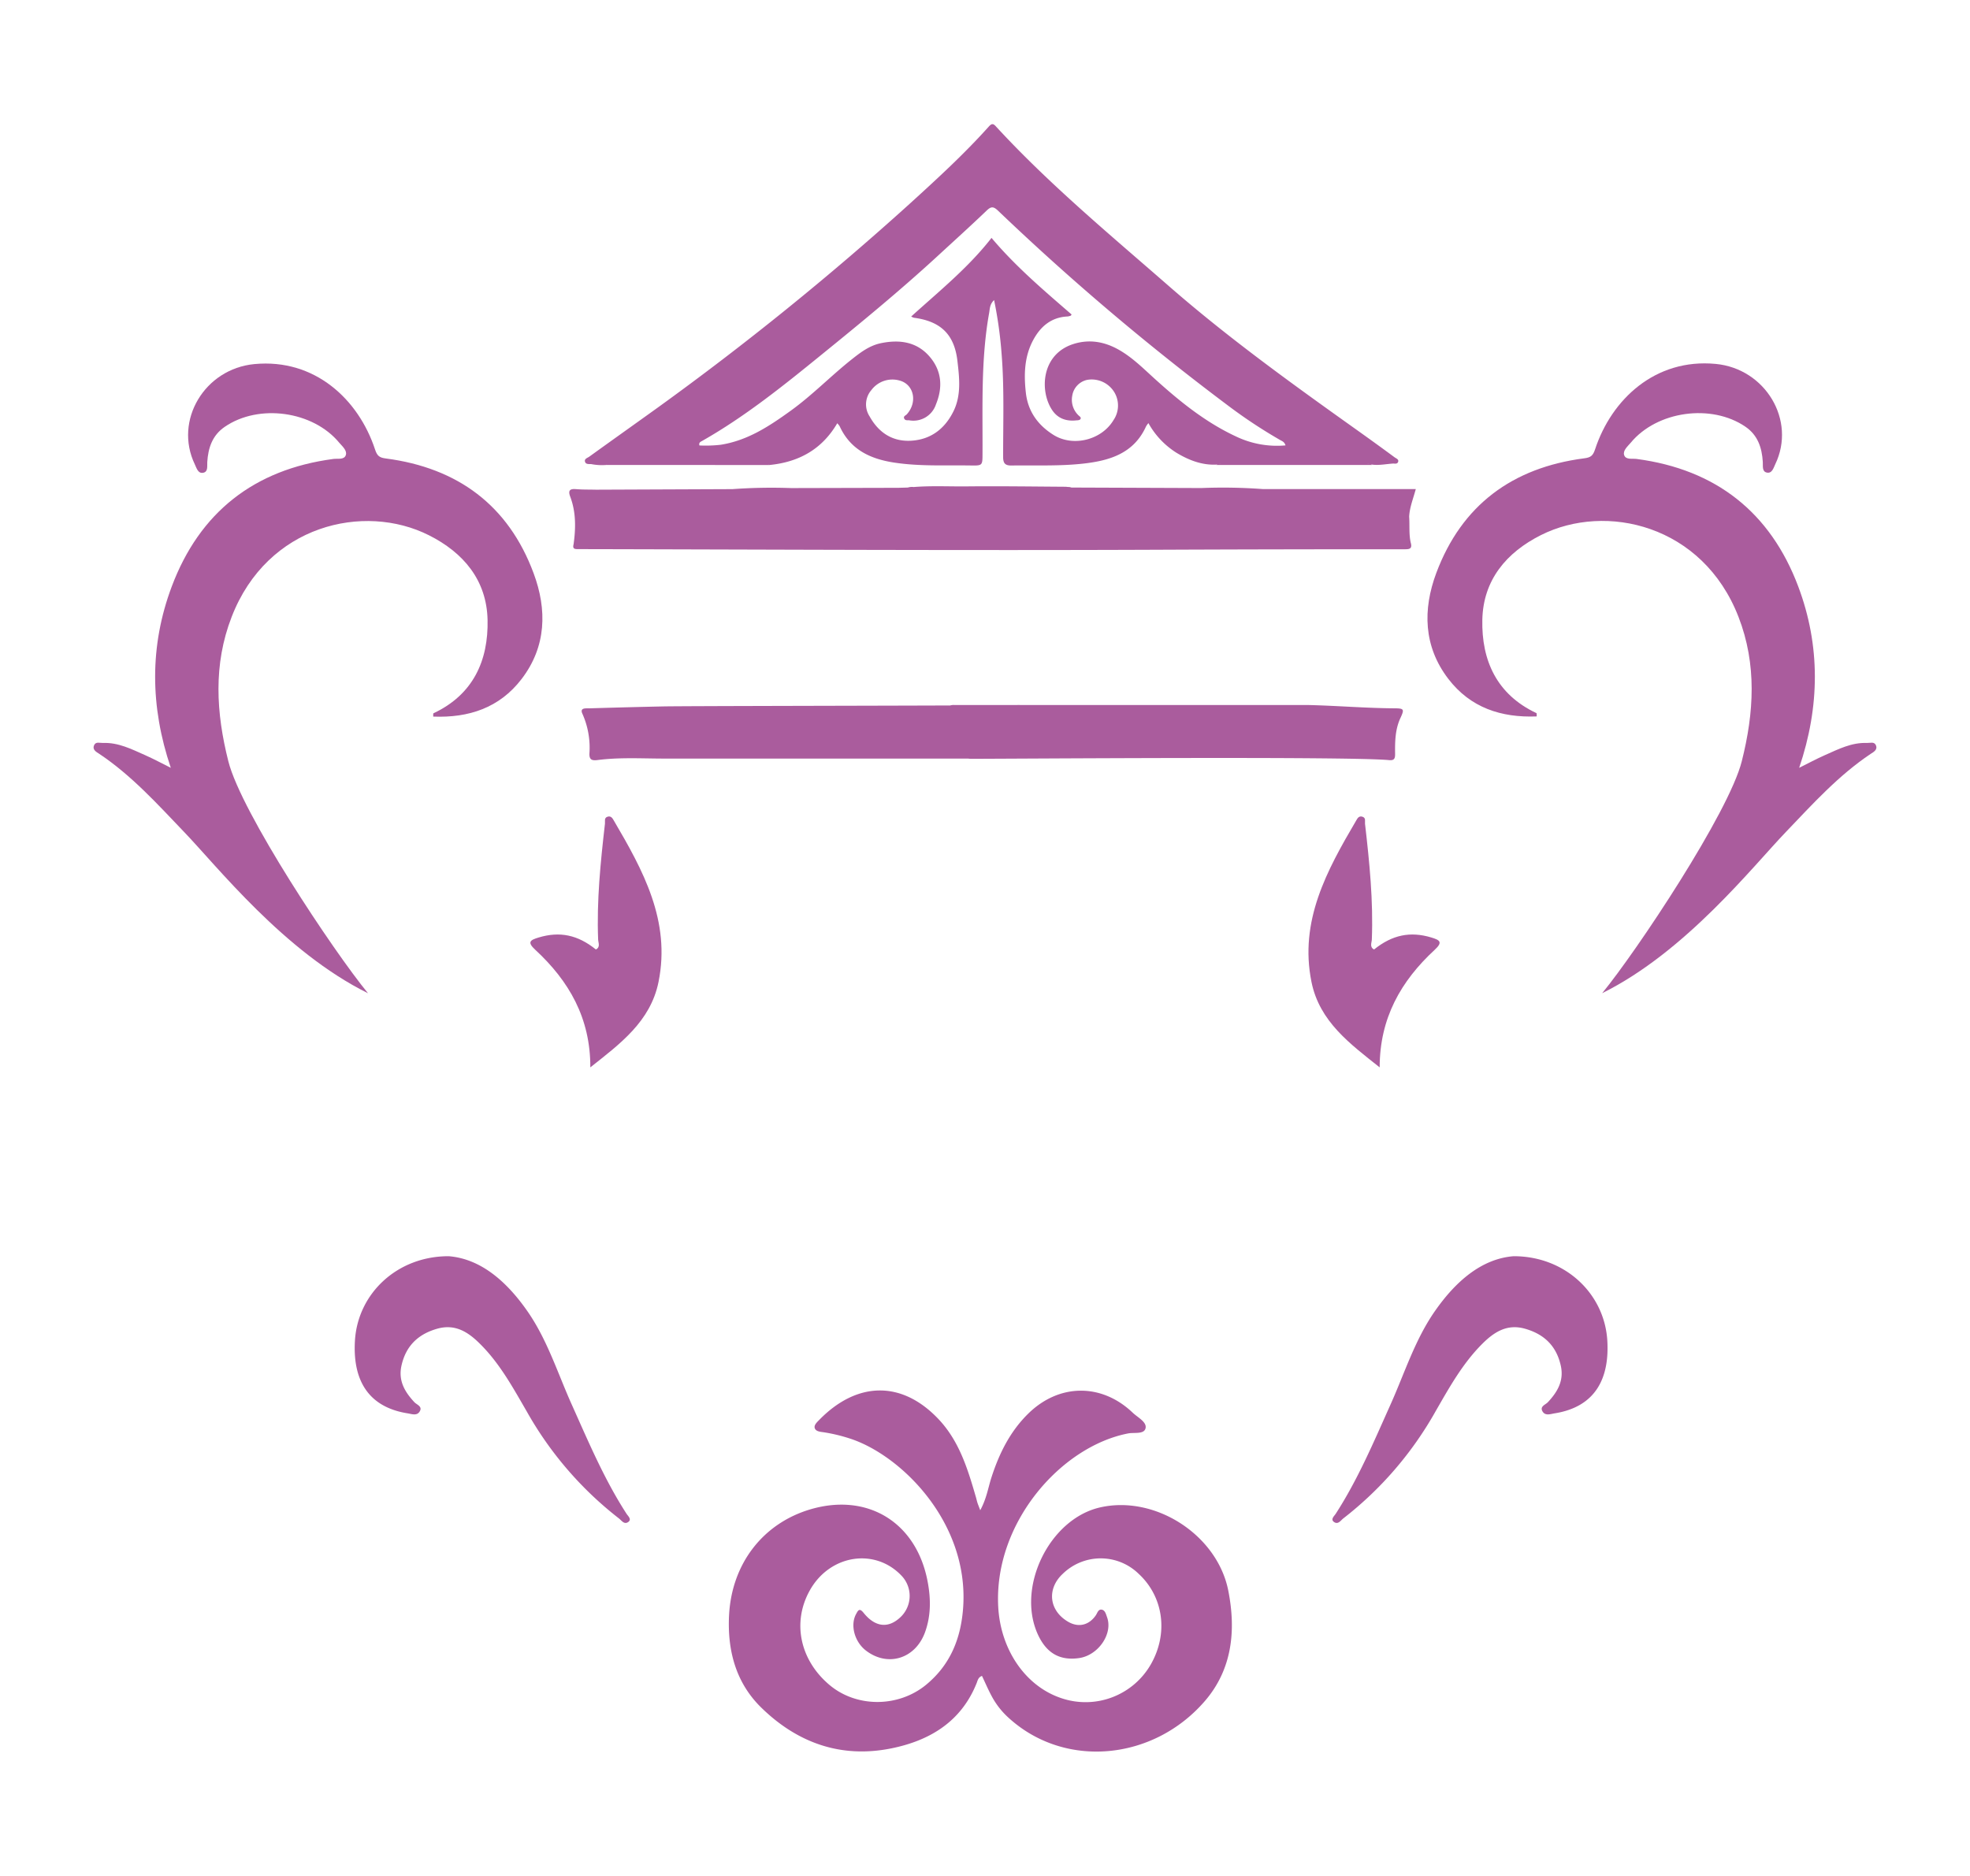 <svg id="Layer_1" data-name="Layer 1" xmlns="http://www.w3.org/2000/svg" viewBox="0 0 595.28 566.93"><defs><style>.cls-1{fill:#aa5c9d;}</style></defs><path class="cls-1" d="M296.2,456.41c1.91-3.49,2.38-6.78,3.37-9.86,2.34-7.26,5.61-13.91,11.14-19.34,9.27-9.1,22.11-9.29,31.56-.28,1.5,1.43,4.24,2.77,3.9,4.62-.37,2-3.42,1.29-5.25,1.64-20.37,3.93-40.7,27.13-39.28,52.49.73,13,8.36,24.13,19.4,27.63A22.74,22.74,0,0,0,347.74,503c5.36-9.35,3.87-20.44-3.7-27.41a16.42,16.42,0,0,0-22.87,0c-4.92,4.55-4.21,11.13,1.57,14.51,3.12,1.83,6.29,1.09,8.37-1.92.48-.69.74-1.9,1.78-1.73s1.29,1.33,1.63,2.28c1.83,5-2.63,11.53-8.47,12.36s-9.87-1.52-12.45-7.17c-6.51-14.28,3.49-34.79,18.7-38.34,16.65-3.88,35.57,8.23,38.87,25.21,2.35,12,1.17,23.72-7.12,33.31-15.55,18-42.41,20.61-59.45,4.88a24,24,0,0,1-4.73-6c-1.17-2.1-2.11-4.34-3.14-6.5-1.14.39-1.31,1.39-1.61,2.16-4.67,11.7-14.21,17.39-25.76,19.73-15.14,3.07-28.34-1.59-39.3-12.29-7.74-7.55-10.26-17.31-9.77-27.73.75-15.87,10.38-28.09,24.77-32.27,17.31-5,31.92,4.13,35.25,21.92,1,5.26,1,10.42-.84,15.41-3,8-11.34,10.41-17.84,5.38-3.43-2.66-4.76-7.67-2.95-11,.62-1.14,1-1.94,2.26-.39,3.44,4.29,7.33,4.77,10.92,1.54a8.83,8.83,0,0,0,.76-12.53c-8-8.72-21.72-6.7-27.85,4.1-5.47,9.64-3.13,21.09,5.86,28.68,8.14,6.88,20.75,6.88,29.17,0,7.41-6.09,10.61-14.11,11.25-23.56,1.72-25.83-19.12-46.21-34.58-51a50.13,50.13,0,0,0-7.73-1.81c-.93-.12-2.19-.24-2.53-1.18s.65-1.82,1.33-2.52c11.32-11.59,24.76-12,35.84-.47,6.49,6.74,9.05,15.32,11.56,23.95.15.53.26,1.07.43,1.59S295.75,455.21,296.2,456.41Z"/><path class="cls-1" d="M55.54,251.33c-8-8.36-15.8-17-25.54-23.51-.85-.56-2.16-1.2-1.57-2.59.5-1.19,1.76-.66,2.69-.7,4.62-.19,8.63,1.87,12.68,3.66,2.58,1.14,5.07,2.49,7.81,3.85-6.27-18.52-6.44-36.87.28-54.77,8.41-22.42,24.89-35.4,48.84-38.57,1.31-.18,3.32.34,3.78-1.21.41-1.36-1.06-2.6-2-3.69C94.6,124.2,78.19,121.92,67.9,129c-3.75,2.56-5,6.36-5.27,10.65-.07,1.18.29,2.84-1.12,3.2-1.66.41-2.1-1.38-2.64-2.51-6.39-13.29,3-28.89,18-30.31,18.29-1.74,31.49,10.73,36.45,25.78.65,2,1.35,2.5,3.3,2.75,21.63,2.82,37,14.14,44.62,34.67,4.1,11,3.89,22.18-3.65,32-6.68,8.7-15.94,11.75-26.69,11.33,0-.6,0-1,.08-1,12-5.63,16.62-15.93,16.35-28.23-.27-12-7.28-20.32-17.72-25.57C110,151.88,80.76,158.59,70,186.43c-5.59,14.39-4.7,29-1,43.64,3.9,15.5,31.72,57.35,42.2,70.1C85.85,287.62,65.59,261.77,55.54,251.33Z"/><path class="cls-1" d="M421.41,214.06c-8.74-.05-17.48-.8-26.23-1-4.12,0-57.13,0-87,0a5.11,5.11,0,0,0-.82,0l-2,0c-9.18,0-15.68,0-17,0a3.62,3.62,0,0,0-1.25.14c-29.77.1-81.71.17-86.85.29q-11.17.24-22.36.58c-1,0-2.76-.17-1.91,1.64a25.18,25.18,0,0,1,2.12,12c-.08,1.92.79,2.16,2.32,2,6.62-.87,13.27-.48,19.91-.46,4.46,0,66.87,0,92.21,0a6.59,6.59,0,0,0,1,.07c12.06,0,114.22-.78,126.27.4,1.5.14,1.75-.56,1.74-1.83-.05-3.81,0-7.61,1.73-11.15C424.37,214.33,424.21,214.08,421.41,214.06Z"/><path class="cls-1" d="M135.61,379.64c9.56.78,17.35,7.46,23.67,16.49,6.14,8.77,9.25,18.95,13.59,28.57,5,11.15,9.77,22.46,16.46,32.79.44.68,1.68,1.7.45,2.51s-2-.57-2.85-1.19a107.69,107.69,0,0,1-27.75-32.24C155,419.36,151,412,145,406.08c-3.54-3.53-7.46-6.05-12.84-4.54-5.8,1.63-9.52,5.19-10.85,11.19-1,4.54,1,7.9,3.88,11,.76.83,2.65,1.31,1.56,2.94-.85,1.25-2.35.65-3.56.46-12.57-2-16.63-10.84-15.93-22.06C108.15,390.85,120.09,379.59,135.61,379.64Z"/><path class="cls-1" d="M457.33,379.64c-9.56.78-17.35,7.46-23.67,16.49-6.14,8.77-9.25,18.95-13.59,28.57-5,11.15-9.78,22.46-16.46,32.79-.44.68-1.69,1.7-.45,2.51s2-.57,2.84-1.19a107.72,107.72,0,0,0,27.76-32.24c4.15-7.21,8.2-14.53,14.18-20.49,3.54-3.53,7.46-6.05,12.83-4.54,5.81,1.63,9.53,5.19,10.86,11.19,1,4.54-1,7.9-3.88,11-.76.83-2.65,1.31-1.56,2.94.85,1.25,2.35.65,3.56.46,12.57-2,16.62-10.84,15.93-22.06C484.79,390.85,472.85,379.59,457.33,379.64Z"/><path class="cls-1" d="M178.38,322.57c.05-14.87-6.43-26.1-16.64-35.54-2.53-2.34-1.56-2.94,1.09-3.73,6.26-1.87,11.68-.83,17.23,3.64,1.43-.72.72-2.05.68-3-.46-11.72.72-23.34,2.06-35,.09-.76-.32-1.76.77-2.12s1.54.53,1.93,1.19c8.8,15,17.22,30.29,13.49,48.73C196.56,308.75,187.3,315.49,178.38,322.57Z"/><path class="cls-1" d="M539.74,251.33c8-8.36,15.8-17,25.54-23.51.85-.56,2.15-1.2,1.57-2.59-.51-1.19-1.76-.66-2.7-.7-4.62-.19-8.62,1.87-12.67,3.66-2.59,1.14-5.08,2.49-7.82,3.85,6.28-18.52,6.45-36.87-.27-54.77-8.42-22.42-24.89-35.4-48.84-38.57-1.31-.18-3.32.34-3.79-1.21-.4-1.36,1.07-2.6,2-3.69,7.94-9.6,24.36-11.88,34.65-4.85,3.75,2.56,5,6.36,5.26,10.65.08,1.18-.28,2.84,1.13,3.2,1.66.41,2.1-1.38,2.64-2.51,6.39-13.29-3-28.89-18-30.31-18.28-1.74-31.48,10.73-36.44,25.78-.65,2-1.35,2.5-3.31,2.75C457,141.33,441.68,152.65,434,173.18c-4.1,11-3.89,22.18,3.66,32,6.67,8.7,15.94,11.75,26.69,11.33,0-.6,0-1-.08-1-12-5.63-16.62-15.93-16.35-28.23.26-12,7.27-20.32,17.71-25.57,19.6-9.85,48.88-3.14,59.69,24.7,5.59,14.39,4.7,29,1,43.64-3.89,15.5-31.71,57.35-42.19,70.1C509.42,287.62,529.69,261.77,539.74,251.33Z"/><path class="cls-1" d="M416.9,322.57c0-14.87,6.42-26.1,16.64-35.54,2.52-2.34,1.56-2.94-1.09-3.73-6.26-1.87-11.69-.83-17.24,3.64-1.42-.72-.72-2.05-.68-3,.46-11.72-.71-23.34-2.06-35-.08-.76.33-1.76-.77-2.12s-1.53.53-1.92,1.19c-8.81,15-17.22,30.29-13.49,48.73C398.71,308.75,408,315.49,416.9,322.57Z"/><path class="cls-1" d="M183,140.52c.61-.6,1.37-.38,2.08-.38q22.69,0,45.4,0c.71,0,1.48-.21,2.08.39Z"/><path class="cls-1" d="M367.5,140.52c.6-.6,1.37-.39,2.07-.39H412.8c.63,0,1.31-.16,1.83.39Z"/><path class="cls-1" d="M425.81,156.15c.13-2.79,1.21-5.4,2-8.34H381.7a163.64,163.64,0,0,0-18.66-.32l-39.29-.15a2.73,2.73,0,0,0-1.1-.17,5.29,5.29,0,0,0-.8-.07c-9.86-.06-19.72-.21-29.58-.11-5.38.06-10.76-.23-16.13.19H276a4.11,4.11,0,0,0-1.67.16l-2.82.08L239,147.5a162.77,162.77,0,0,0-17.67.32l-41.23.17c-2-.05-4.06,0-6.07-.17s-2.37.57-1.71,2.32c1.76,4.68,1.67,9.5,1,14.35-.42,1.54.53,1.46,1.6,1.46,58.12.12,116.25.43,174.37.19q37.46-.16,74.91-.15c1.42,0,2.69.08,2.08-2C425.7,161.42,426,158.77,425.81,156.15Z"/><path class="cls-1" d="M421.46,138.24c-4.06-3-8.11-5.92-12.2-8.83-19.2-13.68-38.34-27.48-56.11-43S317.08,55.73,301,38.27c-.87-1-1.33-1-2.23,0-7.43,8.29-15.62,15.79-23.84,23.27A889.5,889.5,0,0,1,199,123c-6.95,5-14,10-20.93,15-.56.4-1.55.64-1.3,1.52s1.2.69,1.9.74a16.71,16.71,0,0,0,4.35.27,3.84,3.84,0,0,1,1.68-.17h46.2a4,4,0,0,1,1.68.16c8.78-.88,15.79-4.7,20.42-12.61a6.15,6.15,0,0,1,.72.9c3.25,7.08,9.22,9.89,16.55,11,7.68,1.16,15.37.75,23.06.86,3.58.06,3.55,0,3.56-3.63.07-14.18-.52-28.38,2-42.44.23-1.25.15-2.65,1.5-3.91A127,127,0,0,1,302.66,107c.83,10.37.44,20.75.46,31.13,0,1.9.63,2.58,2.54,2.55,7.22-.11,14.45.23,21.64-.57,8-.89,15.3-3.07,19-11.24a6.56,6.56,0,0,1,.72-1,24.72,24.72,0,0,0,8.54,9c3.66,2.19,7.54,3.71,11.9,3.55a3.82,3.82,0,0,1,1.68-.17H413a3.84,3.84,0,0,1,1.68.17c2.12.26,4.2-.2,6.3-.33.51,0,1.23.2,1.49-.49C422.74,138.85,422,138.6,421.46,138.24Zm-47.92-6.31c-9.37-4.35-17.26-10.78-24.84-17.66-3.3-3-6.47-6.15-10.35-8.41-4.46-2.61-9.23-3.48-14.2-1.83-9.58,3.2-10,14.22-6.23,19.88,1.73,2.61,4.36,3.48,7.42,3.12.38,0,.9-.07,1.09-.31.42-.54-.19-.85-.5-1.16a6.51,6.51,0,0,1-1.92-6,5.79,5.79,0,0,1,4.55-4.77,8,8,0,0,1,8.25,3.9,7.83,7.83,0,0,1-.35,8.29c-3.6,6-12.18,8.16-18.11,4.46-4.69-2.93-7.73-7.09-8.36-12.72-.62-5.45-.48-10.87,2.16-15.85,2.21-4.16,5.47-7,10.46-7.23a4.34,4.34,0,0,0,.91-.23c.06,0,.1-.12.3-.36-8.42-7.3-16.94-14.52-24.21-23.16-7,9-15.83,16.11-24.28,23.77a4.15,4.15,0,0,0,.86.37c7.89,1.05,12.16,4.87,13.11,13,.59,5.06,1.23,10.39-1.2,15.29-2.59,5.23-6.77,8.48-12.67,8.86-5.73.37-9.93-2.43-12.67-7.36a6.62,6.62,0,0,1,.54-7.93,7.93,7.93,0,0,1,8.49-2.9c4.4,1.16,5.52,6.54,2.24,10.2-.34.38-1.13.58-.81,1.28s.95.49,1.51.55a7.17,7.17,0,0,0,8.08-4.79c2.06-5,1.82-9.9-1.65-14.15-3.9-4.77-9.21-5.56-15-4.36-3.36.7-6,2.68-8.62,4.75-6.34,5-12,10.89-18.6,15.65s-13.05,9-21.15,10.29a39.82,39.82,0,0,1-6.45.21c-.23-.91.36-1.1.83-1.37,12.95-7.35,24.49-16.64,36-26C260,97.65,271.75,88,283,77.67c5-4.61,10.07-9.18,15-13.9,1.37-1.33,2.07-1.55,3.58-.1a758.83,758.83,0,0,0,69.13,58.62A152.64,152.64,0,0,0,386.86,133c.53.31,1.23.48,1.59,1.6A28.62,28.62,0,0,1,373.54,131.93Z"/></svg>